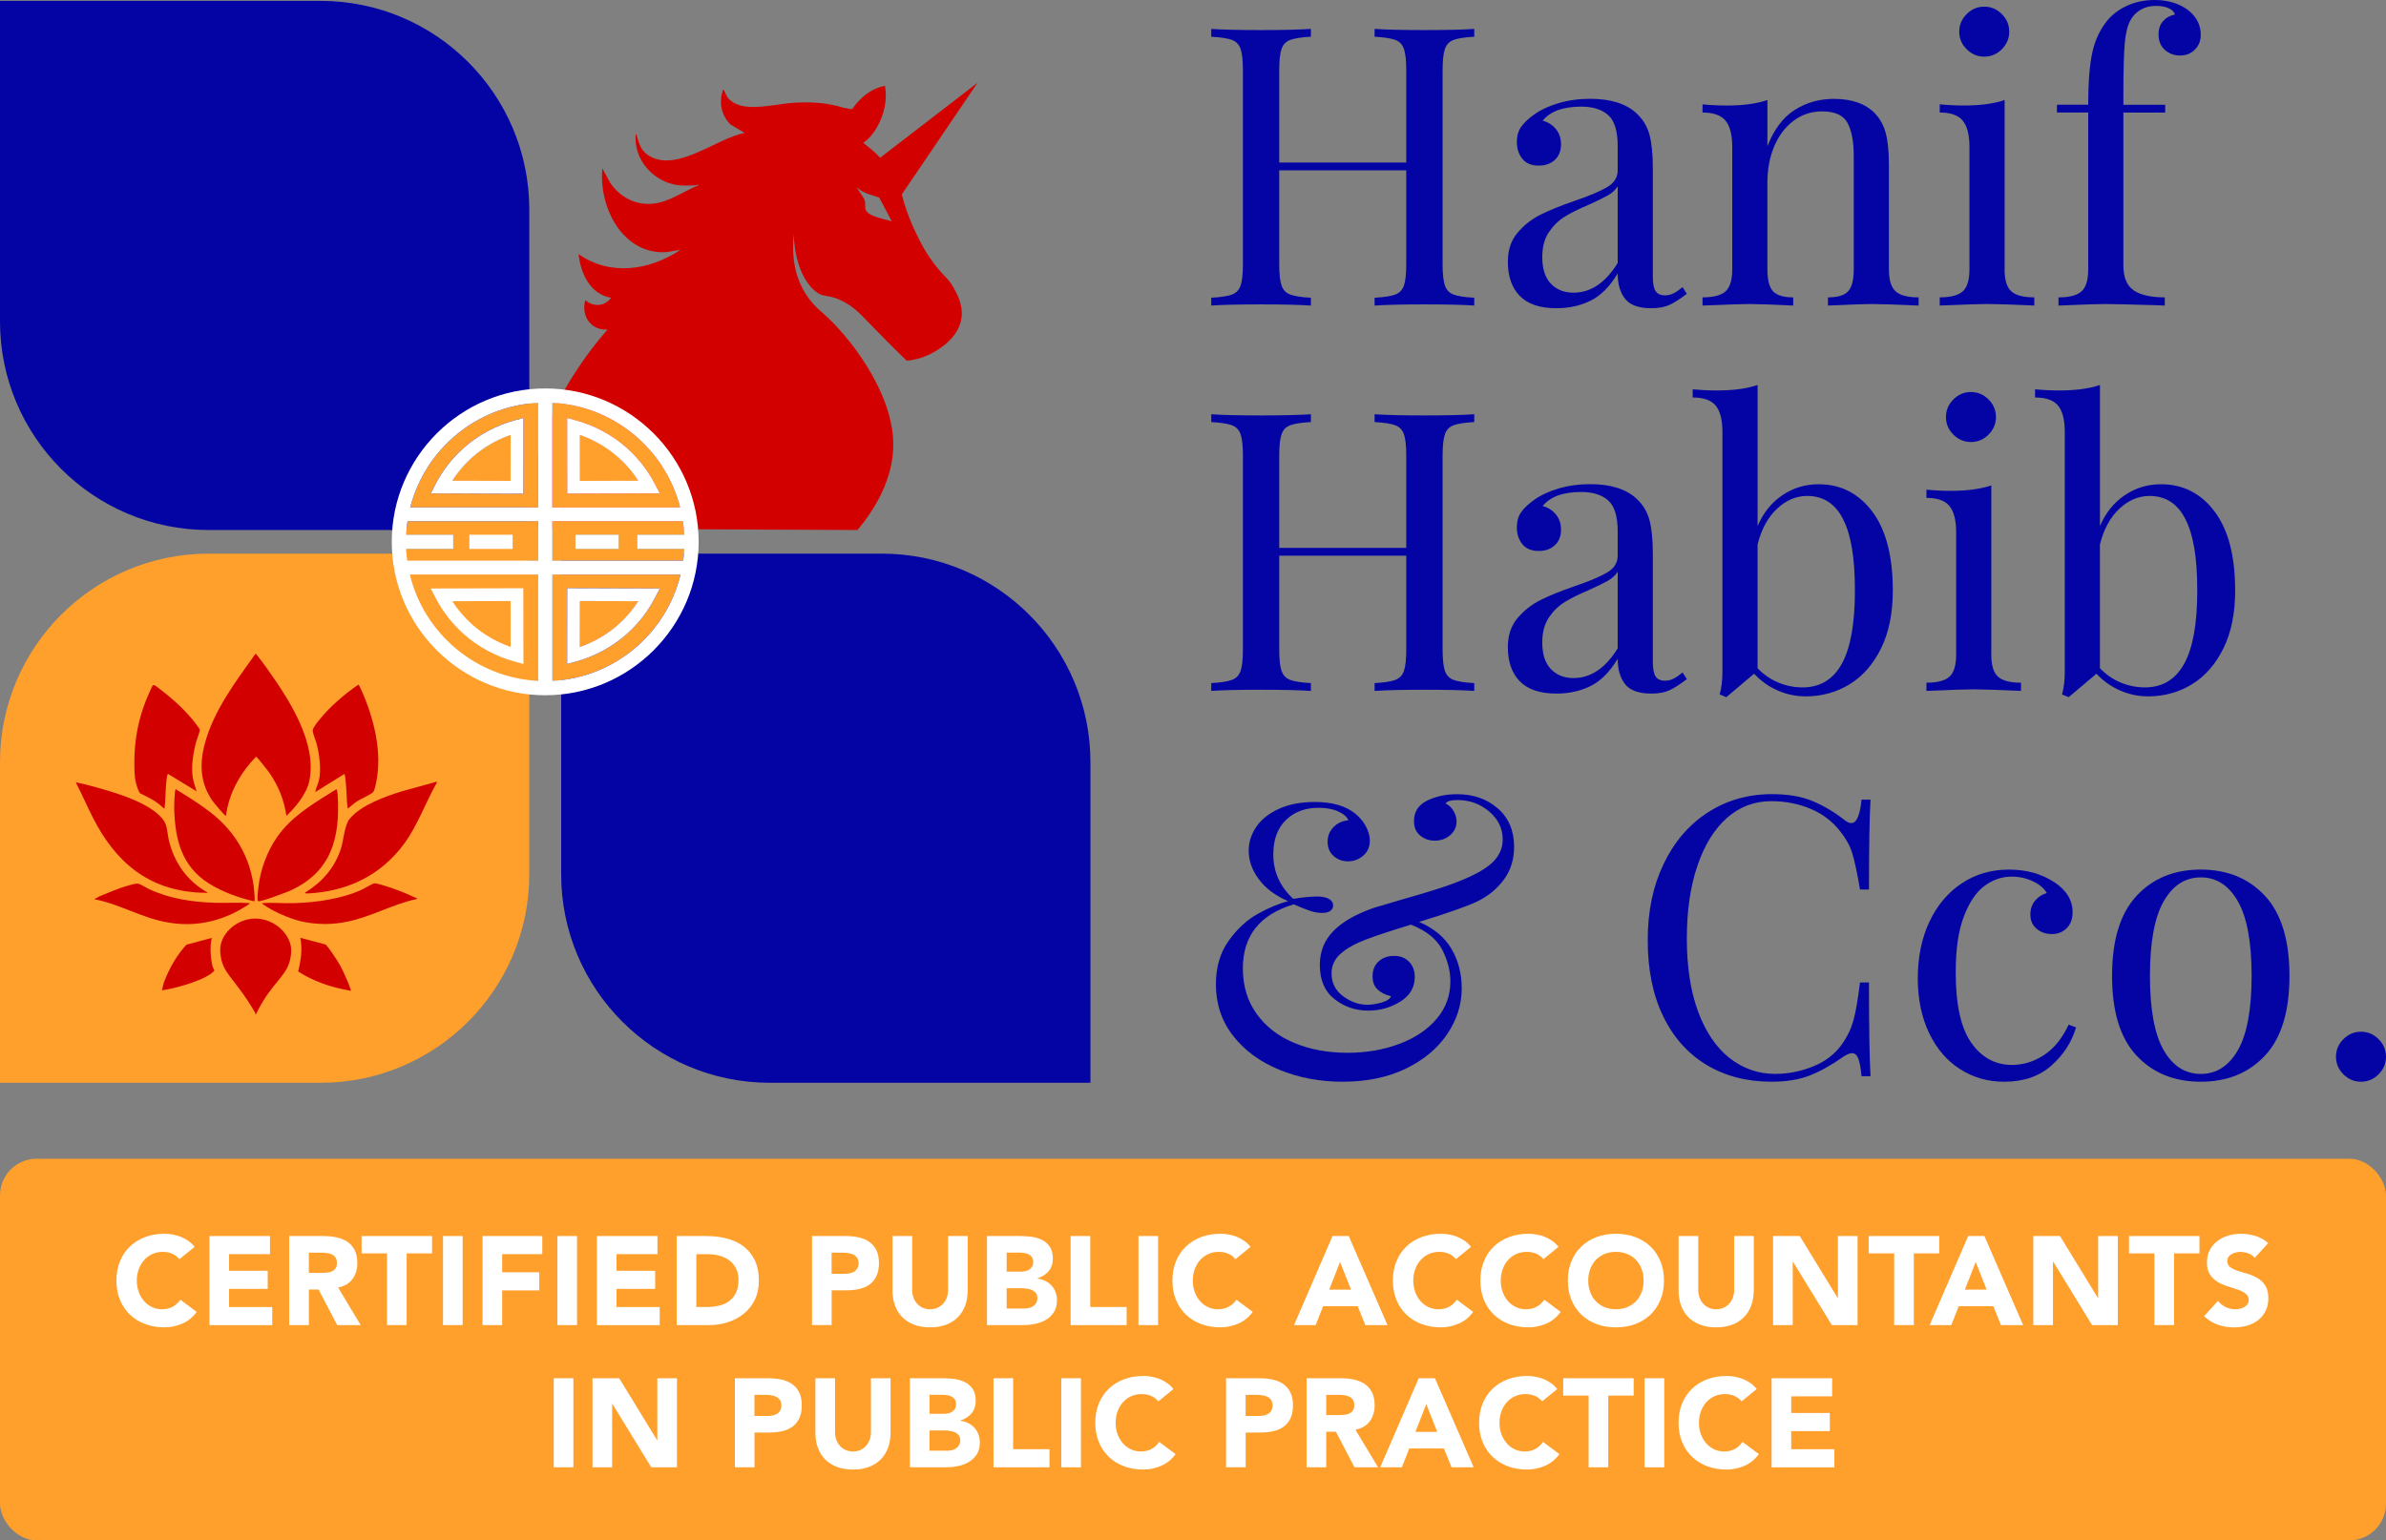 <?xml version="1.0" encoding="UTF-8"?>
<svg id="Layer_2" data-name="Layer 2" xmlns="http://www.w3.org/2000/svg" viewBox="0 0 1058.15 683.31">
  <rect x="0" y="0" width="1058.15" height="683.31" fill="#808080" stroke="none"/>
  <defs>
    <style>
      .cls-1 {
        fill: #d30000;
      }

      .cls-2 {
        fill: #ff9f2c;
      }

      .cls-3 {
        fill: #fff;
      }

      .cls-4 {
        fill: #0404a5;
      }
    </style>
  </defs>
  <g id="Layer_1-2" data-name="Layer 1">
    <g>
      <rect class="cls-2" y="514.01" width="1058.15" height="169.29" rx="16.26" ry="16.26"/>
      <g>
        <path class="cls-4" d="M644.71,17.68c-1.91.69-3.21,2.02-3.9,3.99-.69,1.97-1.04,5.14-1.04,9.53v85.97c0,4.39.35,7.57,1.04,9.53.69,1.97,1.99,3.29,3.9,3.99,1.91.69,4.94,1.16,9.1,1.39v3.47c-4.85-.35-12.25-.52-22.19-.52-9.36,0-16.7.17-22.01.52v-3.47c4.16-.23,7.19-.69,9.1-1.39,1.91-.69,3.21-2.02,3.9-3.99.69-1.96,1.04-5.14,1.04-9.53v-41.6h-56.33v41.6c0,4.39.35,7.57,1.04,9.53.69,1.97,1.99,3.29,3.9,3.99,1.91.69,4.94,1.16,9.1,1.39v3.47c-5.32-.35-12.65-.52-22.01-.52-9.94,0-17.33.17-22.18.52v-3.47c4.16-.23,7.19-.69,9.1-1.39,1.91-.69,3.21-2.02,3.9-3.99.69-1.96,1.04-5.14,1.04-9.53V31.2c0-4.39-.35-7.57-1.04-9.53-.69-1.96-1.99-3.29-3.9-3.99-1.91-.69-4.94-1.15-9.1-1.39v-3.47c4.85.35,12.25.52,22.18.52,9.24,0,16.58-.17,22.01-.52v3.47c-4.16.23-7.19.69-9.1,1.39-1.91.69-3.21,2.02-3.9,3.99-.69,1.97-1.04,5.14-1.04,9.53v40.9h56.33V31.2c0-4.39-.35-7.57-1.04-9.53-.69-1.96-1.99-3.29-3.9-3.99-1.91-.69-4.94-1.15-9.1-1.39v-3.47c5.31.35,12.65.52,22.01.52,9.94,0,17.33-.17,22.19-.52v3.47c-4.16.23-7.19.69-9.1,1.39Z"/>
        <path class="cls-4" d="M674,131.29c-3.53-3.64-5.29-8.69-5.29-15.17,0-5.2,1.41-9.47,4.25-12.83,2.83-3.35,6.18-6.01,10.05-7.97,3.87-1.96,8.98-4.04,15.34-6.24,6.47-2.19,11.27-4.22,14.39-6.07,3.12-1.85,4.68-4.33,4.68-7.45v-10.75c0-6.7-1.42-11.29-4.25-13.78-2.83-2.48-6.79-3.73-11.87-3.73-8.09,0-13.81,2.08-17.16,6.24,2.31.58,4.25,1.79,5.81,3.64,1.56,1.85,2.34,4.16,2.34,6.93s-.93,5.17-2.77,6.85c-1.85,1.68-4.22,2.51-7.11,2.51-3.24,0-5.66-1.01-7.28-3.03-1.62-2.02-2.43-4.48-2.43-7.37s.66-5.08,1.99-6.93c1.33-1.85,3.32-3.7,5.98-5.55,2.77-1.96,6.3-3.58,10.57-4.85,4.27-1.27,8.95-1.91,14.04-1.91,9.01,0,15.83,2.14,20.45,6.41,2.89,2.66,4.82,5.87,5.81,9.62.98,3.76,1.47,8.7,1.47,14.82v48.18c0,2.89.4,4.97,1.21,6.24.81,1.27,2.19,1.91,4.16,1.91,1.39,0,2.69-.32,3.9-.95,1.21-.63,2.51-1.53,3.9-2.69l1.91,2.95c-3.01,2.31-5.58,3.96-7.71,4.94-2.14.98-4.83,1.47-8.06,1.47-5.55,0-9.42-1.39-11.61-4.16-2.2-2.77-3.29-6.53-3.29-11.27-3.47,5.78-7.45,9.79-11.96,12.05-4.51,2.25-9.59,3.38-15.25,3.38-7.28,0-12.68-1.82-16.21-5.46ZM717.42,116.64v-33.97c-1.04,1.62-2.49,2.95-4.33,3.99-1.85,1.04-4.68,2.43-8.49,4.16-4.39,1.85-7.95,3.61-10.66,5.29-2.72,1.68-5.06,3.96-7.02,6.85-1.97,2.89-2.95,6.59-2.95,11.09,0,5.2,1.27,9.13,3.81,11.79,2.54,2.66,5.89,3.99,10.05,3.99,7.63,0,14.15-4.39,19.59-13.17Z"/>
        <path class="cls-4" d="M831.63,50.44c2.19,2.31,3.75,5.2,4.68,8.67.92,3.47,1.39,8.15,1.39,14.04v46.28c0,4.74.98,8,2.95,9.79,1.96,1.79,5.37,2.69,10.23,2.69v3.64c-10.63-.46-17.56-.69-20.8-.69s-9.71.23-19.41.69v-3.64c4.27,0,7.25-.89,8.93-2.69,1.67-1.79,2.51-5.05,2.51-9.79v-50.09c0-6.47-.93-11.41-2.77-14.82-1.85-3.41-5.61-5.11-11.27-5.11-4.74,0-8.96,1.39-12.65,4.16-3.7,2.77-6.56,6.56-8.58,11.35-2.02,4.8-3.03,10.14-3.03,16.03v38.48c0,4.74.84,8,2.51,9.79,1.67,1.79,4.65,2.69,8.93,2.69v3.64c-9.71-.46-16.18-.69-19.41-.69s-10.17.23-20.8.69v-3.64c4.85,0,8.26-.89,10.23-2.69,1.96-1.79,2.95-5.05,2.95-9.79v-54.25c0-5.31-.98-9.19-2.95-11.61-1.97-2.43-5.37-3.64-10.23-3.64v-3.64c3.7.35,7.28.52,10.75.52,7.28,0,13.29-.81,18.03-2.43v20.45c2.89-7.39,6.9-12.74,12.05-16.03,5.14-3.29,10.95-4.94,17.42-4.94,8.09,0,14.21,2.2,18.37,6.59Z"/>
        <path class="cls-4" d="M889,119.42c0,4.74.98,8,2.95,9.79,1.96,1.79,5.37,2.69,10.23,2.69v3.64c-10.63-.46-17.62-.69-20.97-.69s-10.34.23-20.97.69v-3.64c4.85,0,8.26-.89,10.23-2.69,1.96-1.79,2.95-5.05,2.95-9.79v-54.25c0-5.31-.98-9.19-2.95-11.61-1.97-2.43-5.37-3.64-10.23-3.64v-3.64c3.7.35,7.28.52,10.75.52,7.28,0,13.29-.81,18.03-2.43v75.05ZM887.78,6.24c2.19,2.2,3.29,4.8,3.29,7.8s-1.1,5.61-3.29,7.8c-2.2,2.2-4.8,3.29-7.8,3.29s-5.61-1.1-7.8-3.29c-2.2-2.19-3.29-4.79-3.29-7.8s1.1-5.6,3.29-7.8c2.19-2.19,4.79-3.29,7.8-3.29s5.6,1.1,7.8,3.29Z"/>
        <path class="cls-4" d="M970.63,4.68c3.58,2.89,5.37,6.47,5.37,10.75,0,2.66-.87,4.85-2.6,6.59-1.73,1.73-3.93,2.6-6.59,2.6s-4.91-.84-6.76-2.51c-1.85-1.67-2.77-3.96-2.77-6.85,0-2.43.66-4.39,1.99-5.89,1.33-1.5,3.09-2.48,5.29-2.95-.35-1.15-1.27-2.08-2.77-2.77-1.5-.69-3.41-1.04-5.72-1.04-2.54,0-4.8.58-6.76,1.73-1.97,1.16-3.47,2.72-4.51,4.68-1.27,2.31-2.11,5.72-2.51,10.23-.41,4.51-.61,12.08-.61,22.7v4.51h18.55v3.47h-18.55v67.77c0,5.32,1.53,9.01,4.59,11.09,3.06,2.08,7.65,3.12,13.78,3.12v3.64l-4.16-.17c-11.79-.35-19.3-.52-22.53-.52-3.01,0-9.82.23-20.45.69v-3.64c4.85,0,8.26-.89,10.23-2.69,1.96-1.79,2.95-5.05,2.95-9.79V49.92h-13.87v-3.47h13.87c0-10.17.63-18.03,1.91-23.57,1.27-5.55,3.58-10.28,6.93-14.21,2.31-2.66,5.26-4.77,8.84-6.33,3.58-1.56,7.51-2.34,11.79-2.34,6.01,0,11.03,1.56,15.08,4.68Z"/>
        <path class="cls-4" d="M644.71,188.62c-1.91.69-3.21,2.02-3.9,3.99-.69,1.97-1.04,5.14-1.04,9.53v85.97c0,4.39.35,7.57,1.04,9.53.69,1.97,1.99,3.29,3.9,3.99,1.91.69,4.94,1.16,9.1,1.39v3.47c-4.85-.35-12.25-.52-22.19-.52-9.36,0-16.7.17-22.01.52v-3.47c4.16-.23,7.19-.69,9.1-1.39,1.91-.69,3.21-2.02,3.9-3.99.69-1.96,1.04-5.14,1.04-9.53v-41.6h-56.33v41.6c0,4.39.35,7.57,1.04,9.53.69,1.97,1.99,3.29,3.9,3.99,1.91.69,4.94,1.16,9.1,1.39v3.47c-5.32-.35-12.65-.52-22.01-.52-9.94,0-17.33.17-22.18.52v-3.47c4.16-.23,7.19-.69,9.1-1.39,1.91-.69,3.21-2.02,3.9-3.99.69-1.96,1.04-5.14,1.04-9.53v-85.97c0-4.39-.35-7.57-1.04-9.53-.69-1.96-1.99-3.29-3.9-3.99-1.91-.69-4.94-1.15-9.1-1.39v-3.47c4.85.35,12.25.52,22.18.52,9.24,0,16.58-.17,22.01-.52v3.47c-4.16.23-7.19.69-9.1,1.39-1.91.69-3.21,2.02-3.9,3.99-.69,1.97-1.04,5.14-1.04,9.53v40.9h56.33v-40.9c0-4.39-.35-7.57-1.04-9.53-.69-1.96-1.99-3.29-3.9-3.99-1.91-.69-4.94-1.15-9.1-1.39v-3.47c5.31.35,12.65.52,22.01.52,9.94,0,17.33-.17,22.19-.52v3.47c-4.16.23-7.19.69-9.1,1.39Z"/>
        <path class="cls-4" d="M674,302.23c-3.53-3.64-5.29-8.69-5.29-15.17,0-5.2,1.41-9.47,4.25-12.83,2.83-3.35,6.18-6.01,10.05-7.97,3.87-1.96,8.98-4.04,15.34-6.24,6.47-2.19,11.27-4.22,14.39-6.07,3.12-1.85,4.68-4.33,4.68-7.45v-10.75c0-6.7-1.42-11.29-4.25-13.78-2.83-2.48-6.79-3.73-11.87-3.73-8.09,0-13.81,2.08-17.16,6.24,2.31.58,4.25,1.79,5.81,3.64,1.56,1.85,2.34,4.16,2.34,6.93s-.93,5.17-2.77,6.85c-1.85,1.68-4.22,2.51-7.11,2.51-3.24,0-5.66-1.01-7.28-3.03-1.62-2.02-2.43-4.48-2.43-7.37s.66-5.08,1.99-6.93c1.33-1.85,3.32-3.7,5.98-5.55,2.77-1.96,6.3-3.58,10.57-4.85,4.27-1.27,8.95-1.91,14.04-1.91,9.01,0,15.83,2.14,20.45,6.41,2.89,2.66,4.82,5.87,5.81,9.62.98,3.76,1.47,8.7,1.47,14.82v48.18c0,2.89.4,4.97,1.21,6.24.81,1.27,2.19,1.91,4.16,1.91,1.39,0,2.69-.32,3.9-.95,1.21-.63,2.51-1.53,3.9-2.69l1.91,2.95c-3.01,2.31-5.58,3.96-7.71,4.94-2.14.98-4.83,1.47-8.06,1.47-5.55,0-9.42-1.39-11.61-4.16-2.2-2.77-3.29-6.53-3.29-11.27-3.47,5.78-7.45,9.79-11.96,12.05-4.51,2.25-9.59,3.38-15.25,3.38-7.28,0-12.68-1.82-16.21-5.46ZM717.42,287.59v-33.97c-1.04,1.62-2.49,2.95-4.33,3.99-1.85,1.04-4.68,2.43-8.49,4.16-4.39,1.85-7.95,3.61-10.66,5.29-2.72,1.68-5.06,3.96-7.02,6.85-1.97,2.89-2.95,6.59-2.95,11.09,0,5.2,1.27,9.13,3.81,11.79,2.54,2.66,5.89,3.99,10.05,3.99,7.63,0,14.15-4.39,19.59-13.17Z"/>
        <path class="cls-4" d="M830.33,226.93c6.07,8.09,9.1,19.76,9.1,35.01,0,10.05-1.73,18.6-5.2,25.65-3.47,7.05-8.12,12.37-13.95,15.95-5.84,3.58-12.34,5.37-19.5,5.37-4.28,0-8.41-.87-12.39-2.6-3.99-1.73-7.48-4.22-10.48-7.45l-12.31,10.4-2.95-1.21c.81-2.89,1.21-6.24,1.21-10.05v-106.42c0-5.31-.98-9.19-2.95-11.61-1.97-2.43-5.37-3.64-10.23-3.64v-3.64c3.7.35,7.28.52,10.75.52,7.28,0,13.29-.81,18.03-2.43v62.57c2.54-5.89,6.21-10.46,11.01-13.69,4.79-3.23,10.14-4.85,16.03-4.85,9.82,0,17.77,4.05,23.83,12.13ZM816.81,294.44c3.87-6.99,5.81-17.82,5.81-32.5s-1.73-24.61-5.2-31.54c-3.47-6.93-8.78-10.4-15.95-10.4-4.85,0-9.3,1.88-13.35,5.63-4.05,3.76-6.93,9.04-8.67,15.86v54.94c2.66,2.77,5.72,4.88,9.19,6.33,3.47,1.45,7.05,2.17,10.75,2.17,7.74,0,13.55-3.49,17.42-10.49Z"/>
        <path class="cls-4" d="M883.1,290.36c0,4.74.98,8,2.95,9.79,1.96,1.79,5.37,2.69,10.23,2.69v3.64c-10.63-.46-17.62-.69-20.97-.69s-10.34.23-20.97.69v-3.64c4.85,0,8.26-.89,10.23-2.69,1.96-1.79,2.95-5.05,2.95-9.79v-54.25c0-5.31-.98-9.19-2.95-11.61-1.97-2.43-5.37-3.64-10.23-3.64v-3.64c3.7.35,7.28.52,10.75.52,7.28,0,13.29-.81,18.03-2.43v75.05ZM881.89,177.19c2.19,2.2,3.29,4.8,3.29,7.8s-1.1,5.61-3.29,7.8c-2.2,2.2-4.8,3.29-7.8,3.29s-5.61-1.1-7.8-3.29c-2.2-2.19-3.29-4.79-3.29-7.8s1.1-5.6,3.29-7.8c2.19-2.19,4.79-3.29,7.8-3.29s5.6,1.1,7.8,3.29Z"/>
        <path class="cls-4" d="M982.16,226.93c6.07,8.09,9.1,19.76,9.1,35.01,0,10.05-1.73,18.6-5.2,25.65-3.47,7.05-8.12,12.37-13.95,15.95-5.84,3.58-12.34,5.37-19.5,5.37-4.28,0-8.41-.87-12.39-2.6-3.99-1.73-7.48-4.22-10.48-7.45l-12.31,10.4-2.95-1.21c.81-2.89,1.21-6.24,1.21-10.05v-106.42c0-5.31-.98-9.19-2.95-11.61-1.97-2.43-5.37-3.64-10.23-3.64v-3.64c3.7.35,7.28.52,10.75.52,7.28,0,13.29-.81,18.03-2.43v62.57c2.54-5.89,6.21-10.46,11.01-13.69,4.79-3.23,10.14-4.85,16.03-4.85,9.82,0,17.77,4.05,23.83,12.13ZM968.64,294.44c3.87-6.99,5.81-17.82,5.81-32.5s-1.73-24.61-5.2-31.54c-3.47-6.93-8.78-10.4-15.95-10.4-4.85,0-9.3,1.88-13.35,5.63-4.05,3.76-6.93,9.04-8.67,15.86v54.94c2.66,2.77,5.72,4.88,9.19,6.33,3.47,1.45,7.05,2.17,10.75,2.17,7.74,0,13.55-3.49,17.42-10.49Z"/>
        <path class="cls-4" d="M664.29,358.62c4.79,4.22,7.19,9.91,7.19,17.07,0,5.55-1.5,10.37-4.51,14.47-3.01,4.1-6.99,7.37-11.96,9.79-4.39,2.08-12.94,5.09-25.65,9.01,6.47,2.77,11.24,6.73,14.3,11.87,3.06,5.14,4.59,11.01,4.59,17.59,0,7.17-2.14,13.93-6.41,20.28-4.28,6.36-10.4,11.47-18.37,15.34-7.97,3.87-17.33,5.81-28.08,5.81-10.05,0-19.38-1.76-27.99-5.29-8.61-3.52-15.45-8.55-20.54-15.08-5.09-6.53-7.63-14.13-7.63-22.79,0-7.63,1.88-14.07,5.63-19.33,3.75-5.26,8.06-9.24,12.91-11.96,4.85-2.71,9.36-4.59,13.52-5.63-5.66-2.43-10-5.66-13-9.71-3.01-4.04-4.51-8.26-4.51-12.65,0-3.81,1.13-7.37,3.38-10.66,2.25-3.29,5.6-5.95,10.05-7.97,4.45-2.02,9.73-3.03,15.86-3.03,7.74,0,13.75,1.73,18.02,5.2,2.08,1.73,3.67,3.67,4.77,5.81,1.1,2.14,1.65,4.19,1.65,6.15,0,2.77-.98,5-2.95,6.67-1.97,1.68-4.22,2.51-6.76,2.51s-4.54-.78-6.33-2.34c-1.79-1.56-2.69-3.67-2.69-6.33s.87-4.71,2.6-6.5c1.73-1.79,3.93-2.8,6.59-3.03-.58-1.5-2.05-2.8-4.42-3.9-2.37-1.1-5.29-1.65-8.75-1.65-6.01,0-10.86,1.82-14.56,5.46-3.7,3.64-5.55,8.7-5.55,15.17,0,7.74,2.95,14.33,8.84,19.76,4.04-.69,7.63-1.04,10.75-1.04,2.08,0,3.75.35,5.03,1.04,1.27.69,1.91,1.68,1.91,2.95,0,1.04-.43,1.85-1.3,2.43-.87.58-2.05.87-3.55.87-1.85,0-3.76-.35-5.72-1.04-1.97-.69-4.28-1.62-6.93-2.77-15.02,4.51-22.53,13.98-22.53,28.42,0,7.74,2.02,14.44,6.07,20.1,4.04,5.66,9.59,9.97,16.64,12.91,7.05,2.95,14.96,4.42,23.74,4.42,8.2,0,15.8-1.3,22.79-3.9,6.99-2.6,12.54-6.3,16.64-11.09,4.1-4.79,6.15-10.37,6.15-16.72,0-4.62-1.21-9.3-3.64-14.04-2.43-4.74-7.05-8.43-13.87-11.09-9.01,2.77-15.66,4.97-19.93,6.59-4.85,1.85-8.61,3.96-11.27,6.33-2.66,2.37-3.99,5.29-3.99,8.75,0,4.16,1.7,7.51,5.11,10.05,3.41,2.54,7.02,3.81,10.83,3.81,1.96,0,4.1-.35,6.41-1.04,2.31-.69,3.64-1.62,3.99-2.77-2.2-.46-4.1-1.39-5.72-2.77-1.62-1.39-2.43-3.41-2.43-6.07s.89-4.97,2.69-6.59c1.79-1.62,4.07-2.43,6.85-2.43s5,.87,6.67,2.6c1.67,1.73,2.51,3.99,2.51,6.76,0,4.62-2.14,8.26-6.41,10.92-4.28,2.66-9.01,3.99-14.21,3.99-5.66,0-10.66-1.7-14.99-5.11-4.33-3.41-6.5-8.46-6.5-15.17,0-5.89,1.99-10.89,5.98-14.99,3.99-4.1,9.97-7.54,17.94-10.31l12.31-3.64c6.93-1.96,12.71-3.7,17.33-5.2,4.62-1.5,8.84-3.12,12.65-4.85,5.55-2.54,9.42-5.14,11.61-7.8,2.19-2.66,3.29-5.6,3.29-8.84,0-4.85-1.99-8.98-5.98-12.39-3.99-3.41-8.7-5.11-14.13-5.11-2.89,0-4.62.52-5.2,1.56,1.5.69,2.69,1.82,3.55,3.38.87,1.56,1.3,3.09,1.3,4.59,0,2.43-.95,4.45-2.86,6.07-1.91,1.62-4.19,2.43-6.85,2.43-2.43,0-4.57-.75-6.41-2.25-1.85-1.5-2.77-3.64-2.77-6.41,0-4.16,1.93-7.19,5.81-9.1,3.87-1.91,8.29-2.86,13.26-2.86,7.28,0,13.32,2.11,18.11,6.33Z"/>
        <path class="cls-4" d="M803.55,355.24c4.85,1.97,9.59,4.74,14.21,8.32,1.27,1.04,2.37,1.56,3.29,1.56,2.31,0,3.81-3.47,4.51-10.4h3.99c-.46,7.51-.69,20.8-.69,39.86h-3.99c-1.27-7.51-2.43-12.91-3.47-16.21-1.04-3.29-2.77-6.44-5.2-9.45-3.47-4.51-7.89-7.89-13.26-10.14-5.37-2.25-11.18-3.38-17.42-3.38-7.51,0-14.07,2.49-19.67,7.45-5.61,4.97-9.97,12.05-13.09,21.23-3.12,9.19-4.68,19.96-4.68,32.32s1.67,23.4,5.03,32.41c3.35,9.01,8,15.86,13.95,20.54,5.95,4.68,12.68,7.02,20.19,7.02,5.78,0,11.38-1.1,16.81-3.29,5.43-2.19,9.71-5.49,12.83-9.88,2.31-3.23,3.99-6.7,5.03-10.4,1.04-3.7,2.02-9.36,2.95-16.99h3.99c0,19.88.23,33.74.69,41.6h-3.99c-.35-3.7-.84-6.33-1.47-7.89-.64-1.56-1.53-2.34-2.69-2.34-.93,0-2.14.46-3.64,1.39-5.2,3.7-10.17,6.5-14.91,8.41-4.74,1.91-10.46,2.86-17.16,2.86-10.98,0-20.6-2.48-28.86-7.45-8.26-4.97-14.68-12.16-19.24-21.58-4.57-9.42-6.85-20.65-6.85-33.71s2.34-23.97,7.02-33.8c4.68-9.82,11.21-17.45,19.59-22.88,8.38-5.43,17.88-8.15,28.51-8.15,6.93,0,12.83.98,17.68,2.95Z"/>
        <path class="cls-4" d="M911.01,391.29c5.43,3.58,8.15,8.03,8.15,13.35,0,3.01-.87,5.37-2.6,7.11-1.73,1.73-3.93,2.6-6.59,2.6s-4.91-.78-6.76-2.34c-1.85-1.56-2.77-3.67-2.77-6.33,0-2.43.69-4.48,2.08-6.15,1.39-1.67,3.12-2.8,5.2-3.38-1.16-2.08-3.21-3.81-6.15-5.2-2.95-1.39-6.1-2.08-9.45-2.08-4.28,0-8.26,1.36-11.96,4.07-3.7,2.72-6.76,7.22-9.19,13.52-2.43,6.3-3.64,14.59-3.64,24.87,0,14.33,2.31,24.76,6.93,31.28,4.62,6.53,10.63,9.79,18.02,9.79,4.97,0,9.68-1.44,14.13-4.33,4.45-2.89,8.12-7.39,11.01-13.52l3.29,1.21c-1.97,6.59-5.63,12.25-11.01,16.99-5.37,4.74-12.34,7.11-20.88,7.11-7.17,0-13.67-1.85-19.5-5.55-5.84-3.7-10.43-9.04-13.78-16.03-3.35-6.99-5.03-15.11-5.03-24.35s1.7-17.68,5.11-24.96c3.41-7.28,8.17-12.97,14.3-17.07,6.12-4.1,13.11-6.15,20.97-6.15s14.44,1.85,20.1,5.55Z"/>
        <path class="cls-4" d="M1004.51,397.44c7.22,7.8,10.83,19.61,10.83,35.44s-3.61,27.62-10.83,35.36c-7.22,7.74-16.73,11.61-28.51,11.61s-21.29-3.87-28.51-11.61c-7.22-7.74-10.83-19.53-10.83-35.36s3.61-27.64,10.83-35.44c7.22-7.8,16.73-11.7,28.51-11.7s21.29,3.9,28.51,11.7ZM959.54,399.87c-4.05,7.11-6.07,18.11-6.07,33.02s2.02,25.88,6.07,32.93c4.04,7.05,9.53,10.57,16.47,10.57s12.42-3.52,16.47-10.57c4.04-7.05,6.07-18.03,6.07-32.93s-2.02-25.91-6.07-33.02c-4.05-7.11-9.53-10.66-16.47-10.66s-12.42,3.55-16.47,10.66Z"/>
        <path class="cls-4" d="M1054.86,460.96c2.19,2.2,3.29,4.8,3.29,7.8s-1.1,5.61-3.29,7.8c-2.2,2.19-4.8,3.29-7.8,3.29s-5.61-1.1-7.8-3.29c-2.2-2.19-3.29-4.79-3.29-7.8s1.1-5.6,3.29-7.8c2.19-2.19,4.79-3.29,7.8-3.29s5.6,1.1,7.8,3.29Z"/>
      </g>
      <g>
        <path class="cls-4" d="M248.86,245.59h142.19c51.07,0,92.54,41.46,92.54,92.54v142.19h-142.19c-51.07,0-92.54-41.46-92.54-92.54v-142.19h0Z"/>
        <path class="cls-2" d="M0,245.59h142.19c51.07,0,92.54,41.46,92.54,92.54v142.19H92.54c-51.07,0-92.54-41.46-92.54-92.54v-142.19h0Z" transform="translate(480.32 245.59) rotate(90)"/>
        <path class="cls-4" d="M0,.39h142.19c51.07,0,92.54,41.46,92.54,92.54v142.19H92.54C41.46,235.12,0,193.66,0,142.59V.39h0Z"/>
        <path class="cls-1" d="M399.93,86.25c11.19-16.5,22.38-33,33.57-49.5l-43.17,33.23c-1.26-1.37-2.51-2.55-3.65-3.53l-3.85-3.12c2.6-1.69,4.55-4.22,6.09-6.9,3.17-5.48,4.67-12.03,3.57-18.33-6.35,1.15-11.01,5.28-14.62,10.35l-3.81-.67h0c-7.46-2.37-15.33-2.71-23.11-2.11-7.65.59-20.52,4.2-26.83-.97-1.8-1.46-1.92-2.45-2.89-4.34-.17-.31.16-.57-.63-.44-1.76,5.57-.83,11.07,3.31,15.27l6.36,3.77c-12.12,2.26-29.24,17.01-41.59,10.62-4.09-2.12-5.05-5.06-6.23-9.17-.09-.31-.08-.92-.52-.84-1.06,11.47,8.24,21.57,19.49,22.65,2.19.21,4.97,0,7.25,0,.17,0,1.06-.74,1.06,0-5.03,2.03-9.81,5.16-14.94,6.95-9.37,3.29-18.51.09-24.09-7.94l-3.56-6.56c-1.71,17.12,9.01,38.52,28.56,37.16l6.18-1.07c-13.62,9.17-31.23,11.86-45.31,1.97.19,1.83,1.56,13.69,10.35,18.04,1.11.55,2.46,1.04,4.1,1.32-.38.52-1.85,2.44-4.53,3.03-3.79.83-6.65-1.74-6.92-1.99-1.22,4.19-.03,8.53,2.99,11,2.75,2.25,6.01,2.11,6.91,2.05-5.31,5.99-9.11,11.24-11.48,14.71-6.38,9.36-21.25,31.75-22.96,62.03-.29,5.1-.13,9.22,0,11.56,48.42.21,96.84.42,145.26.63,15.65-18.59,16.11-33.97,15.83-39.88-1.08-22.34-19.52-46.2-31.24-56.38-1.72-1.49-5.33-4.52-8.32-9.73-5.14-8.93-5.25-18.56-4.5-25.38,0-.03,0-.05,0-.05.02,0,0,.51,0,.51-.01.26.02,16.11,8.71,24.27,4.82,4.52,6.29,1.08,14.82,6.19,4.86,2.91,6.33,5.21,17.68,16.62,3.83,3.85,6.96,6.9,8.86,8.74,2.45-.23,6.37-.9,10.61-3.07,2.19-1.12,12.53-6.42,13.71-16.18.66-5.49-1.85-10.06-3.48-13.03-2.16-3.93-3.64-4.5-7.41-9.12-4.89-6.01-7.5-11.43-9.51-15.62-2.02-4.2-4.33-9.83-6.11-16.75ZM383.8,92.57c-.26-1.45.12-2.54-.44-4.1-.29-.82-3.5-5.07-3.25-5.34,2.8,2.75,6.29,3.25,9.82,4.51l5.58,10.59c-2.91-1.13-11.07-2.06-11.71-5.66Z"/>
        <g id="aPXjgN">
          <g>
            <path class="cls-1" d="M95.41,400.48c-9.97-.28-20.2-1.82-29.29-6.06-1.17-.54-3.95-2.35-4.92-2.43-1.15-.1-2.55.37-3.67.66-4.57,1.19-8.96,3.16-13.32,4.92l-2.45,1.31c11.43,2.14,21.53,8.58,33.06,10.37,3.3.57,7.49.94,12.29.48,6.29-.59,10.84-2.32,13.07-3.19,4.68-1.82,7.72-3.86,8.59-4.4.7-.43,1.58-.89,2.09-1.51-5.13-.38-10.3-.01-15.44-.16ZM153.75,408.9c10.79-2.11,20.38-7.87,31.16-10.11l.16-.24c-1.37-.47-2.7-1.21-4.05-1.79-3.43-1.47-7.44-2.98-11.02-4.01-.95-.28-2.98-.95-3.87-.91-.87.04-4.23,2.15-5.34,2.66-8.99,4.2-20.31,5.83-30.18,6.13-4.79.15-9.55-.33-14.32,0-.23.19.63.68.75.77,4.12,2.93,11.1,5.95,16.01,7.18,2.97.71,6.86,1.34,11.42,1.3,3.59-.03,6.73-.46,9.28-.99Z"/>
            <g>
              <path class="cls-1" d="M113.58,290.1c1.94,2.42,3.77,4.93,5.57,7.47,9.23,13.03,21.46,31.99,18.06,48.71-1.2,5.88-5.96,11.59-10.19,15.64-.96-6.91-3.57-13.39-7.55-19.08-.63-.91-5.42-7.16-5.97-7.14-6.92,7.2-12.05,16.18-13.28,26.23-.62-.01-5.34-5.78-5.97-6.67-5.43-7.74-5.84-16.13-3.47-25.16,3.88-14.79,13.73-27.77,22.47-39.99h.32Z"/>
              <path class="cls-1" d="M154.21,358.72c-.55-3.62-.45-7.31-.8-10.96-.12-1.19-.22-2.87-.49-3.99-.04-.18-.05-.31-.24-.41l-12.87,8c.36-1.93,1.32-3.59,1.71-5.57.96-4.81.11-11.29-1.15-16.03-.38-1.42-1.75-4.62-1.69-5.83.06-1.12,2.41-3.98,3.21-4.96,4.72-5.78,10.91-11.03,17.03-15.26.31,0,1.35,2.48,1.55,2.91,5.42,12.21,9.15,27.28,6.32,40.61-.2.96-.67,3.35-1.23,4.05-.83,1.06-5.59,3.13-7.09,4.1s-2.81,2.26-4.26,3.33Z"/>
              <path class="cls-1" d="M87.18,351.04l-12.56-7.68c-.31-.02-.31.2-.39.41-.24.59-.4,2.45-.48,3.2-.42,3.91-.28,7.87-.8,11.76-.95-.57-1.67-1.46-2.57-2.15-2.53-1.93-5.53-3.33-8.36-4.75-1.45-2.55-2.2-5.92-2.34-8.86-.62-13.57,1.53-25.33,7.38-37.56.32-.67.58-1.77,1.41-1.46.64.24,2.8,2.03,3.51,2.57,5.06,3.87,11.01,9.37,14.8,14.48.34.45,1.73,2.29,1.82,2.66.16.65-1.22,4.04-1.49,5-1.38,4.86-2.36,11.04-1.66,16.05.31,2.18,1.15,4.24,1.74,6.34Z"/>
              <g>
                <path class="cls-1" d="M193.71,346.73v.48c-4.99,8.77-8.38,18.68-14.33,26.86-10.38,14.26-25.31,21.38-42.84,22.26-.28.01-1.33.09-1.21-.4,7.46-4.56,12.92-10.77,15.75-19.12,1.3-3.83,1.69-10.75,3.93-13.51,5-6.15,15.92-10.04,23.35-12.32l15.36-4.24Z"/>
                <path class="cls-1" d="M33.76,347.05c4.04.84,8.07,1.92,12.03,3.09,8.29,2.44,20.47,6.28,26.2,12.99,2.35,2.76,2.01,5.63,2.77,9.06,2.29,10.24,8.09,18.5,17.23,23.72.04.4-.1.19-.32.16-.93-.11-1.73-.04-2.64-.08-23.32-1.01-37.97-13.66-48.04-33.7-2.48-4.94-4.7-10.02-7.22-14.93v-.32Z"/>
                <path class="cls-1" d="M149.17,350.09c.33.02.54,2.07.57,2.47,1.21,19.04-2.75,34.21-21.01,42.5-1.68.76-13.25,5.15-14.18,4.7-.32-.16-.3-.5-.33-.8-.11-1.17.19-3.85.33-5.13.87-7.87,3.84-16.04,8.35-22.53,6.56-9.44,16.74-15.23,26.28-21.22Z"/>
                <path class="cls-1" d="M112.77,399.83c-7.01-1.6-14.04-4.09-20.13-7.93-12.01-7.56-14.99-19.37-15.38-32.93-.03-1.12.11-8.46.65-8.88,4.92,2.98,10,6.17,14.6,9.63,12.77,9.57,19.99,22.92,20.44,39.08.01.37-.07.69-.18,1.03Z"/>
              </g>
            </g>
          </g>
          <g>
            <path class="cls-1" d="M116.81,443.88c-1.63,2.64-2.75,4.88-3.37,6.21l-.24-.69-.08-.2c-.63-1.11-1.79-3.08-3.36-5.45-6.46-9.78-10.66-12.41-11.78-19.04-.28-1.64-.63-3.86.14-6.5,1.69-5.78,7.89-10.53,14.7-10.73,7.62-.22,14.39,5.29,15.97,11.43.64,2.48.29,4.53,0,6.09-1.3,7.15-6.22,9.58-11.98,18.88Z"/>
            <path class="cls-1" d="M95.1,430.51s-.02.02-.02.03c-2.85,3.72-16.16,7.76-23.23,8.77l.69-3.11c2.53-6.79,5.93-12.56,10.14-17.14l11.23-3c-.78,3.53-.7,7.39.22,12.11.15.76.46,1.35.71,1.82.09.17.21.37.26.51Z"/>
            <path class="cls-1" d="M132.25,430.97c1.09-4.84,2-9.53.94-14.95l11.23,2.97c1.49,1.45,5.15,7,6.48,9.39,1.18,2.12,3.93,8.19,4.79,11.14-9.35-1.57-16.86-4.33-23.43-8.56Z"/>
          </g>
        </g>
        <g>
          <g>
            <path class="cls-2" d="M209.27,203.07c4.95-4.45,10.84-7.91,17.19-10.12l-.02,20.37-25.85-.07c2.43-3.76,5.34-7.18,8.68-10.18Z"/>
            <path class="cls-2" d="M181.94,225.08h56.71v-46.39c-27.39,1.38-50.14,20.68-56.71,46.39ZM232.09,219l-41.07-.13,2.14-4.12c3.14-6.04,7.3-11.4,12.32-15.91,6.53-5.86,14.51-10.17,23.08-12.48l3.57-.96-.04,33.59Z"/>
            <path class="cls-2" d="M238.65,231.21v17.51h-58.05c-.24-1.72-.4-3.47-.48-5.22h20.86v-6.29h-20.86c.09-2.03.29-4.03.6-6h57.94Z"/>
            <path class="cls-2" d="M226.43,266.62l.02,20.37c-6.35-2.22-12.25-5.68-17.19-10.11-3.34-3-6.26-6.41-8.68-10.19l25.85-.07Z"/>
            <path class="cls-2" d="M181.75,254.85c6.3,26.1,29.24,45.79,56.89,47.18v-47.18h-56.89ZM228.56,293.56c-8.57-2.3-16.56-6.62-23.08-12.47-5.03-4.52-9.18-9.87-12.32-15.92l-2.14-4.12,41.07-.12.04,33.59-3.57-.97Z"/>
            <path class="cls-2" d="M257.21,266.62l25.85.07c-2.43,3.77-5.34,7.18-8.68,10.19-4.95,4.44-10.84,7.9-17.2,10.11l.03-20.37Z"/>
            <path class="cls-2" d="M244.94,254.85v47.18c27.66-1.39,50.59-21.08,56.88-47.18h-56.88ZM278.17,281.09c-6.53,5.85-14.51,10.17-23.08,12.47l-3.57.97.04-33.59,41.07.12-2.16,4.12c-3.14,6.04-7.29,11.4-12.31,15.92Z"/>
            <path class="cls-2" d="M257.21,213.32l-.03-20.37c6.36,2.22,12.25,5.68,17.2,10.12,3.34,3,6.26,6.41,8.68,10.18l-25.85.07Z"/>
            <path class="cls-2" d="M282.61,237.21h20.85c-.09-2.03-.29-4.03-.6-6h-57.92v17.51h58.04c.24-1.72.4-3.47.48-5.22h-20.85v-6.29ZM274.37,243.5h-19.19v-6.29h19.19v6.29ZM244.94,178.69v46.39h56.69c-6.57-25.71-29.31-45.02-56.69-46.39ZM251.52,185.42l3.57.96c8.57,2.31,16.55,6.62,23.08,12.48,5.03,4.51,9.17,9.86,12.31,15.91l2.16,4.12-41.07.13-.04-33.59Z"/>
          </g>
          <rect class="cls-3" x="208.15" y="237.21" width="19.19" height="6.29"/>
          <g>
            <path class="cls-3" d="M241.79,172.31c-37.52,0-68.05,30.53-68.05,68.05s30.53,68.05,68.05,68.05,68.05-30.53,68.05-68.05-30.53-68.05-68.05-68.05ZM238.65,302.03c-27.66-1.39-50.6-21.08-56.89-47.18h56.89v47.18ZM238.65,248.72h-58.05c-.24-1.72-.4-3.47-.48-5.22h20.86v-6.29h-20.86c.09-2.03.29-4.03.6-6h57.94v17.51ZM238.65,225.08h-56.71c6.57-25.71,29.32-45.02,56.71-46.39v46.39ZM244.94,178.69c27.39,1.38,50.12,20.68,56.69,46.39h-56.69v-46.39ZM244.94,302.03v-47.18h56.88c-6.3,26.1-29.23,45.79-56.88,47.18ZM302.98,248.72h-58.04v-17.51h57.92c.3,1.98.5,3.97.6,6h-20.85v6.29h20.85c-.08,1.76-.24,3.5-.48,5.22Z"/>
            <rect class="cls-3" x="255.19" y="237.21" width="19.19" height="6.29"/>
          </g>
          <g>
            <g>
              <path class="cls-2" d="M283.06,213.24l-25.85.07-.03-20.37c6.36,2.22,12.25,5.68,17.2,10.12,3.34,3,6.26,6.41,8.68,10.18Z"/>
              <path class="cls-3" d="M290.48,214.76c-3.14-6.04-7.29-11.4-12.31-15.91-6.53-5.86-14.51-10.17-23.08-12.48l-3.57-.96.04,33.59,41.07-.13-2.16-4.12ZM257.21,213.32l-.03-20.37c6.36,2.22,12.25,5.68,17.2,10.12,3.34,3,6.26,6.41,8.68,10.18l-25.85.07Z"/>
            </g>
            <g>
              <path class="cls-2" d="M226.45,192.94l-.02,20.37-25.85-.07c2.43-3.76,5.34-7.18,8.68-10.18,4.95-4.45,10.84-7.91,17.19-10.12Z"/>
              <path class="cls-3" d="M228.56,186.37c-8.57,2.31-16.55,6.62-23.08,12.48-5.03,4.51-9.18,9.86-12.32,15.91l-2.14,4.12,41.07.13.04-33.59-3.57.96ZM226.43,213.32l-25.85-.07c2.43-3.76,5.34-7.18,8.68-10.18,4.95-4.45,10.84-7.91,17.19-10.12l-.02,20.37Z"/>
            </g>
          </g>
          <g>
            <g>
              <path class="cls-2" d="M283.06,266.69c-2.43,3.77-5.34,7.18-8.68,10.19-4.95,4.44-10.84,7.9-17.2,10.11l.03-20.37,25.85.07Z"/>
              <path class="cls-3" d="M251.56,260.94l-.04,33.59,3.57-.97c8.57-2.3,16.55-6.62,23.08-12.47,5.03-4.52,9.17-9.87,12.31-15.92l2.16-4.12-41.07-.12ZM257.18,286.99l.03-20.37,25.85.07c-2.43,3.77-5.34,7.18-8.68,10.19-4.95,4.44-10.84,7.9-17.2,10.11Z"/>
            </g>
            <g>
              <path class="cls-2" d="M226.45,286.99c-6.35-2.22-12.25-5.68-17.19-10.11-3.34-3-6.26-6.41-8.68-10.19l25.85-.07.02,20.37Z"/>
              <path class="cls-3" d="M232.09,260.94l-41.07.12,2.14,4.12c3.14,6.04,7.3,11.4,12.32,15.92,6.52,5.85,14.51,10.17,23.08,12.47l3.57.97-.04-33.59ZM226.43,266.62l.02,20.37c-6.35-2.22-12.25-5.68-17.19-10.11-3.34-3-6.26-6.41-8.68-10.19l25.85-.07Z"/>
            </g>
          </g>
        </g>
      </g>
      <g>
        <path class="cls-3" d="M79.6,558.57c-.86-1.04-1.91-1.84-3.15-2.4-1.25-.56-2.69-.84-4.32-.84s-3.15.32-4.55.95c-1.39.63-2.6,1.52-3.63,2.65-1.02,1.14-1.82,2.48-2.4,4.05s-.87,3.26-.87,5.08.29,3.56.87,5.11c.58,1.55,1.37,2.88,2.37,4.02,1,1.14,2.18,2.02,3.54,2.65,1.36.63,2.82.95,4.38.95,1.79,0,3.37-.37,4.74-1.12,1.38-.74,2.51-1.79,3.4-3.13l7.26,5.41c-1.67,2.34-3.79,4.07-6.36,5.19-2.57,1.12-5.21,1.67-7.93,1.67-3.09,0-5.93-.48-8.54-1.45-2.61-.97-4.86-2.35-6.75-4.16-1.9-1.8-3.38-3.99-4.44-6.56-1.06-2.57-1.59-5.43-1.59-8.59s.53-6.03,1.59-8.59c1.06-2.57,2.54-4.75,4.44-6.56,1.9-1.8,4.15-3.19,6.75-4.16,2.6-.97,5.45-1.45,8.54-1.45,1.12,0,2.28.1,3.49.31s2.4.53,3.57.98,2.3,1.04,3.38,1.79c1.08.74,2.05,1.66,2.9,2.73l-6.7,5.47Z"/>
        <path class="cls-3" d="M92.88,548.3h26.85v8.04h-18.14v7.37h17.13v8.04h-17.13v8.04h19.14v8.04h-27.85v-39.52Z"/>
        <path class="cls-3" d="M128.27,548.3h15.29c2.01,0,3.92.2,5.72.59s3.39,1.04,4.75,1.95c1.36.91,2.44,2.14,3.24,3.68.8,1.54,1.2,3.47,1.2,5.78,0,2.79-.73,5.16-2.18,7.12-1.45,1.95-3.57,3.19-6.36,3.71l10.05,16.69h-10.44l-8.26-15.79h-4.3v15.79h-8.71v-39.52ZM136.97,564.66h5.14c.78,0,1.61-.03,2.48-.08.87-.06,1.67-.22,2.37-.5s1.29-.72,1.76-1.31c.46-.59.7-1.43.7-2.51,0-1-.2-1.8-.61-2.4-.41-.59-.93-1.05-1.56-1.37s-1.36-.53-2.18-.64c-.82-.11-1.62-.17-2.4-.17h-5.69v8.99Z"/>
        <path class="cls-3" d="M171.63,556h-11.27v-7.7h31.25v7.7h-11.27v31.81h-8.71v-31.81Z"/>
        <path class="cls-3" d="M196.47,548.3h8.71v39.52h-8.71v-39.52Z"/>
        <path class="cls-3" d="M213.99,548.3h26.51v8.04h-17.8v8.04h16.47v8.04h-16.47v15.4h-8.71v-39.52Z"/>
        <path class="cls-3" d="M247.2,548.3h8.71v39.52h-8.71v-39.52Z"/>
        <path class="cls-3" d="M264.72,548.3h26.85v8.04h-18.14v7.37h17.13v8.04h-17.13v8.04h19.14v8.04h-27.85v-39.52Z"/>
        <path class="cls-3" d="M300.11,548.3h13.06c3.16,0,6.17.35,9.01,1.06,2.85.71,5.33,1.85,7.45,3.43,2.12,1.58,3.8,3.64,5.05,6.17,1.25,2.53,1.87,5.6,1.87,9.21,0,3.2-.61,6.02-1.82,8.46-1.21,2.44-2.84,4.48-4.88,6.14-2.05,1.66-4.41,2.91-7.09,3.77s-5.49,1.28-8.43,1.28h-14.23v-39.52ZM308.81,579.78h4.52c2.01,0,3.88-.2,5.61-.61,1.73-.41,3.23-1.09,4.49-2.04s2.26-2.19,2.99-3.74c.73-1.54,1.09-3.43,1.09-5.66,0-1.93-.36-3.62-1.09-5.05-.72-1.43-1.7-2.61-2.93-3.54s-2.67-1.63-4.32-2.09c-1.66-.47-3.4-.7-5.22-.7h-5.14v23.44Z"/>
        <path class="cls-3" d="M360.11,548.3h14.68c2.05,0,3.98.19,5.8.56,1.82.37,3.41,1.01,4.77,1.92,1.36.91,2.44,2.14,3.24,3.68.8,1.55,1.2,3.49,1.2,5.83s-.37,4.24-1.12,5.8c-.75,1.56-1.77,2.81-3.07,3.74s-2.85,1.59-4.63,1.98c-1.79.39-3.72.59-5.8.59h-6.36v15.4h-8.71v-39.52ZM368.81,565.05h5.8c.78,0,1.54-.07,2.26-.22.72-.15,1.38-.4,1.95-.75.58-.35,1.04-.84,1.4-1.45s.53-1.39.53-2.32c0-1-.23-1.81-.7-2.43-.46-.61-1.06-1.09-1.78-1.42-.73-.33-1.54-.55-2.43-.64-.89-.09-1.75-.14-2.57-.14h-4.47v9.38Z"/>
        <path class="cls-3" d="M429.14,572.58c0,2.34-.35,4.5-1.06,6.47-.71,1.97-1.76,3.68-3.15,5.13-1.4,1.45-3.14,2.59-5.22,3.41-2.08.82-4.48,1.23-7.2,1.23s-5.17-.41-7.26-1.23c-2.08-.82-3.82-1.95-5.22-3.41-1.4-1.45-2.45-3.16-3.15-5.13-.71-1.97-1.06-4.13-1.06-6.47v-24.28h8.71v23.94c0,1.23.2,2.36.59,3.41s.94,1.94,1.65,2.71c.71.76,1.55,1.36,2.54,1.79.99.43,2.06.64,3.21.64s2.21-.21,3.18-.64c.97-.43,1.8-1.02,2.51-1.79.71-.76,1.26-1.66,1.65-2.71.39-1.04.59-2.18.59-3.41v-23.94h8.71v24.28Z"/>
        <path class="cls-3" d="M437.74,548.3h14.73c1.71,0,3.43.12,5.16.36,1.73.24,3.28.72,4.66,1.45,1.38.73,2.49,1.74,3.35,3.04.86,1.3,1.28,3.03,1.28,5.19s-.62,4.08-1.87,5.55c-1.25,1.47-2.89,2.52-4.94,3.15v.11c1.3.19,2.48.55,3.54,1.09,1.06.54,1.97,1.23,2.73,2.07.76.84,1.35,1.81,1.76,2.93.41,1.12.61,2.31.61,3.57,0,2.08-.45,3.82-1.34,5.22s-2.05,2.52-3.46,3.38c-1.41.86-3,1.47-4.77,1.84-1.77.37-3.53.56-5.27.56h-16.19v-39.52ZM446.44,564.1h6.31c.67,0,1.33-.07,1.98-.22s1.24-.39,1.76-.73.94-.78,1.26-1.34c.31-.56.47-1.23.47-2.01s-.18-1.5-.53-2.04c-.35-.54-.81-.96-1.37-1.26-.56-.3-1.19-.51-1.9-.64s-1.39-.2-2.06-.2h-5.92v8.43ZM446.44,580.45h7.81c.67,0,1.35-.07,2.04-.22.69-.15,1.31-.41,1.87-.78.56-.37,1.01-.86,1.37-1.45.35-.59.53-1.32.53-2.18,0-.93-.23-1.68-.7-2.26-.47-.58-1.05-1.01-1.76-1.31-.71-.3-1.47-.5-2.29-.61-.82-.11-1.58-.17-2.29-.17h-6.59v8.99Z"/>
        <path class="cls-3" d="M474.8,548.3h8.71v31.48h16.13v8.04h-24.84v-39.52Z"/>
        <path class="cls-3" d="M504.88,548.3h8.71v39.52h-8.71v-39.52Z"/>
        <path class="cls-3" d="M547.91,558.57c-.86-1.04-1.91-1.84-3.15-2.4-1.25-.56-2.69-.84-4.33-.84s-3.15.32-4.55.95c-1.4.63-2.61,1.52-3.63,2.65-1.02,1.14-1.82,2.48-2.4,4.05s-.86,3.26-.86,5.08.29,3.56.86,5.11c.58,1.55,1.37,2.88,2.37,4.02,1.01,1.14,2.19,2.02,3.55,2.65,1.36.63,2.82.95,4.38.95,1.79,0,3.37-.37,4.75-1.12,1.38-.74,2.51-1.79,3.4-3.13l7.26,5.41c-1.68,2.34-3.8,4.07-6.36,5.19-2.57,1.12-5.21,1.67-7.93,1.67-3.09,0-5.94-.48-8.54-1.45-2.61-.97-4.86-2.35-6.75-4.16s-3.38-3.99-4.44-6.56c-1.06-2.57-1.59-5.43-1.59-8.59s.53-6.03,1.59-8.59c1.06-2.57,2.54-4.75,4.44-6.56,1.9-1.8,4.15-3.19,6.75-4.16,2.6-.97,5.45-1.45,8.54-1.45,1.12,0,2.28.1,3.49.31s2.4.53,3.57.98c1.17.45,2.3,1.04,3.38,1.79,1.08.74,2.05,1.66,2.9,2.73l-6.7,5.47Z"/>
        <path class="cls-3" d="M590.94,548.3h7.2l17.19,39.52h-9.82l-3.4-8.37h-15.35l-3.29,8.37h-9.6l17.08-39.52ZM594.29,559.8l-4.8,12.28h9.66l-4.86-12.28Z"/>
        <path class="cls-3" d="M645.69,558.57c-.86-1.04-1.91-1.84-3.15-2.4-1.25-.56-2.69-.84-4.32-.84s-3.15.32-4.55.95c-1.39.63-2.6,1.52-3.63,2.65-1.02,1.14-1.82,2.48-2.4,4.05s-.87,3.26-.87,5.08.29,3.56.87,5.11c.58,1.55,1.37,2.88,2.37,4.02,1,1.14,2.18,2.02,3.54,2.65,1.36.63,2.82.95,4.38.95,1.79,0,3.37-.37,4.74-1.12,1.38-.74,2.51-1.79,3.4-3.13l7.26,5.41c-1.67,2.34-3.79,4.07-6.36,5.19-2.57,1.12-5.21,1.67-7.93,1.67-3.09,0-5.93-.48-8.54-1.45-2.61-.97-4.86-2.35-6.75-4.16-1.9-1.8-3.38-3.99-4.44-6.56-1.06-2.57-1.59-5.43-1.59-8.59s.53-6.03,1.59-8.59c1.06-2.57,2.54-4.75,4.44-6.56,1.9-1.8,4.15-3.19,6.75-4.16,2.6-.97,5.45-1.45,8.54-1.45,1.12,0,2.28.1,3.49.31s2.4.53,3.57.98,2.3,1.04,3.38,1.79c1.08.74,2.05,1.66,2.9,2.73l-6.7,5.47Z"/>
        <path class="cls-3" d="M684.48,558.57c-.86-1.04-1.91-1.84-3.15-2.4-1.25-.56-2.69-.84-4.33-.84s-3.15.32-4.55.95c-1.4.63-2.61,1.52-3.63,2.65-1.02,1.14-1.82,2.48-2.4,4.05-.58,1.56-.86,3.26-.86,5.08s.29,3.56.86,5.11c.58,1.55,1.37,2.88,2.37,4.02,1.01,1.14,2.19,2.02,3.55,2.65,1.36.63,2.82.95,4.38.95,1.79,0,3.37-.37,4.75-1.12,1.38-.74,2.51-1.79,3.4-3.13l7.26,5.41c-1.68,2.34-3.8,4.07-6.36,5.19-2.57,1.12-5.21,1.67-7.93,1.67-3.09,0-5.94-.48-8.54-1.45-2.61-.97-4.86-2.35-6.75-4.16-1.9-1.8-3.38-3.99-4.44-6.56-1.06-2.57-1.59-5.43-1.59-8.59s.53-6.03,1.59-8.59c1.06-2.57,2.54-4.75,4.44-6.56,1.9-1.8,4.15-3.19,6.75-4.16,2.6-.97,5.45-1.45,8.54-1.45,1.12,0,2.28.1,3.49.31s2.4.53,3.57.98c1.17.45,2.3,1.04,3.38,1.79,1.08.74,2.05,1.66,2.9,2.73l-6.7,5.47Z"/>
        <path class="cls-3" d="M695.31,568.06c0-3.16.53-6.03,1.59-8.59,1.06-2.57,2.54-4.75,4.44-6.56,1.9-1.8,4.15-3.19,6.75-4.16,2.6-.97,5.45-1.45,8.54-1.45s5.94.48,8.54,1.45c2.61.97,4.86,2.35,6.75,4.16,1.9,1.81,3.38,3.99,4.44,6.56,1.06,2.57,1.59,5.43,1.59,8.59s-.53,6.03-1.59,8.59c-1.06,2.57-2.54,4.75-4.44,6.56-1.9,1.8-4.15,3.19-6.75,4.16-2.6.97-5.45,1.45-8.54,1.45s-5.93-.48-8.54-1.45c-2.61-.97-4.86-2.35-6.75-4.16-1.9-1.8-3.38-3.99-4.44-6.56-1.06-2.57-1.59-5.43-1.59-8.59ZM704.35,568.06c0,1.86.29,3.56.87,5.11.58,1.55,1.4,2.88,2.48,4.02,1.08,1.14,2.37,2.02,3.88,2.65,1.51.63,3.19.95,5.05.95s3.55-.32,5.05-.95c1.51-.63,2.8-1.52,3.88-2.65,1.08-1.13,1.91-2.47,2.48-4.02.58-1.54.87-3.25.87-5.11s-.29-3.52-.87-5.08-1.4-2.91-2.48-4.05c-1.08-1.14-2.37-2.02-3.88-2.65-1.51-.63-3.19-.95-5.05-.95s-3.54.32-5.05.95c-1.51.63-2.8,1.52-3.88,2.65-1.08,1.14-1.91,2.48-2.48,4.05s-.87,3.26-.87,5.08Z"/>
        <path class="cls-3" d="M777.74,572.58c0,2.34-.36,4.5-1.06,6.47-.71,1.97-1.76,3.68-3.15,5.13-1.39,1.45-3.14,2.59-5.22,3.41-2.08.82-4.48,1.23-7.2,1.23s-5.17-.41-7.25-1.23c-2.08-.82-3.82-1.95-5.22-3.41-1.39-1.45-2.45-3.16-3.15-5.13-.71-1.97-1.06-4.13-1.06-6.47v-24.28h8.71v23.94c0,1.23.2,2.36.59,3.41.39,1.04.94,1.94,1.65,2.71.71.76,1.55,1.36,2.54,1.79.99.43,2.06.64,3.21.64s2.21-.21,3.18-.64c.97-.43,1.8-1.02,2.51-1.79.71-.76,1.25-1.66,1.65-2.71.39-1.04.59-2.18.59-3.41v-23.94h8.71v24.28Z"/>
        <path class="cls-3" d="M786.34,548.3h11.83l16.8,27.46h.11v-27.46h8.71v39.52h-11.39l-17.25-28.13h-.11v28.13h-8.71v-39.52Z"/>
        <path class="cls-3" d="M840.03,556h-11.27v-7.7h31.25v7.7h-11.27v31.81h-8.71v-31.81Z"/>
        <path class="cls-3" d="M872.84,548.3h7.2l17.19,39.52h-9.82l-3.4-8.37h-15.35l-3.29,8.37h-9.6l17.08-39.52ZM876.19,559.8l-4.8,12.28h9.65l-4.86-12.28Z"/>
        <path class="cls-3" d="M901.75,548.3h11.83l16.8,27.46h.11v-27.46h8.71v39.52h-11.39l-17.25-28.13h-.11v28.13h-8.71v-39.52Z"/>
        <path class="cls-3" d="M955.44,556h-11.27v-7.7h31.25v7.7h-11.27v31.81h-8.71v-31.81Z"/>
        <path class="cls-3" d="M999.93,557.96c-.71-.89-1.67-1.55-2.87-1.98-1.21-.43-2.35-.64-3.43-.64-.63,0-1.29.07-1.95.22s-1.3.38-1.9.7c-.6.32-1.08.74-1.45,1.26-.37.52-.56,1.15-.56,1.9,0,1.19.45,2.1,1.34,2.73.89.63,2.02,1.17,3.38,1.62,1.36.45,2.82.89,4.38,1.34s3.02,1.08,4.38,1.9c1.36.82,2.48,1.92,3.38,3.29.89,1.38,1.34,3.22,1.34,5.53s-.41,4.11-1.23,5.75c-.82,1.64-1.93,3-3.32,4.07-1.39,1.08-3.01,1.88-4.85,2.4-1.84.52-3.79.78-5.83.78-2.57,0-4.95-.39-7.14-1.17-2.2-.78-4.24-2.05-6.14-3.8l6.19-6.81c.89,1.19,2.02,2.11,3.38,2.76,1.36.65,2.76.98,4.22.98.71,0,1.42-.08,2.15-.25.73-.17,1.38-.42,1.95-.75.57-.34,1.04-.76,1.39-1.28.35-.52.53-1.13.53-1.84,0-1.19-.46-2.13-1.37-2.82-.91-.69-2.06-1.27-3.43-1.76-1.38-.48-2.87-.97-4.47-1.45s-3.09-1.13-4.46-1.95c-1.38-.82-2.52-1.9-3.43-3.24s-1.37-3.11-1.37-5.3.42-3.98,1.25-5.58c.84-1.6,1.95-2.94,3.35-4.02,1.4-1.08,3.01-1.89,4.83-2.43,1.82-.54,3.7-.81,5.64-.81,2.23,0,4.39.32,6.47.95,2.08.63,3.96,1.69,5.64,3.18l-5.97,6.53Z"/>
        <path class="cls-3" d="M245.58,611.38h8.71v39.52h-8.71v-39.52Z"/>
        <path class="cls-3" d="M262.77,611.38h11.83l16.8,27.46h.11v-27.46h8.71v39.52h-11.39l-17.25-28.13h-.11v28.13h-8.71v-39.52Z"/>
        <path class="cls-3" d="M325.89,611.38h14.68c2.05,0,3.98.19,5.8.56,1.82.37,3.41,1.01,4.77,1.92,1.36.91,2.44,2.14,3.24,3.68.8,1.55,1.2,3.49,1.2,5.83s-.37,4.24-1.11,5.8c-.75,1.56-1.77,2.81-3.07,3.74-1.3.93-2.85,1.59-4.63,1.98-1.78.39-3.72.59-5.8.59h-6.36v15.4h-8.71v-39.52ZM334.6,628.12h5.8c.78,0,1.53-.07,2.26-.22.72-.15,1.38-.4,1.95-.75.58-.35,1.04-.84,1.39-1.45.36-.61.53-1.39.53-2.32,0-1-.23-1.81-.7-2.43-.47-.61-1.06-1.09-1.79-1.42-.72-.33-1.53-.55-2.43-.64-.89-.09-1.75-.14-2.57-.14h-4.46v9.38Z"/>
        <path class="cls-3" d="M394.93,635.66c0,2.34-.35,4.5-1.06,6.47-.71,1.97-1.76,3.68-3.15,5.13-1.4,1.45-3.14,2.59-5.22,3.41-2.08.82-4.48,1.23-7.2,1.23s-5.17-.41-7.26-1.23c-2.08-.82-3.82-1.95-5.22-3.41-1.4-1.45-2.45-3.16-3.15-5.13-.71-1.97-1.06-4.13-1.06-6.47v-24.28h8.71v23.94c0,1.23.2,2.36.59,3.41s.94,1.94,1.65,2.71c.71.76,1.55,1.36,2.54,1.79.99.43,2.06.64,3.21.64s2.21-.21,3.18-.64c.97-.43,1.8-1.02,2.51-1.79.71-.76,1.26-1.66,1.65-2.71.39-1.04.59-2.18.59-3.41v-23.94h8.71v24.28Z"/>
        <path class="cls-3" d="M403.53,611.38h14.73c1.71,0,3.43.12,5.16.36,1.73.24,3.28.72,4.66,1.45,1.38.73,2.49,1.74,3.35,3.04.86,1.3,1.28,3.03,1.28,5.19s-.62,4.08-1.87,5.55c-1.25,1.47-2.89,2.52-4.94,3.15v.11c1.3.19,2.48.55,3.54,1.09,1.06.54,1.97,1.23,2.73,2.07.76.84,1.35,1.81,1.76,2.93.41,1.12.61,2.31.61,3.57,0,2.08-.45,3.82-1.34,5.22s-2.05,2.52-3.46,3.38c-1.41.86-3,1.47-4.77,1.84-1.77.37-3.53.56-5.27.56h-16.19v-39.52ZM412.23,627.17h6.31c.67,0,1.33-.07,1.98-.22s1.24-.39,1.76-.73.94-.78,1.26-1.34c.31-.56.47-1.23.47-2.01s-.18-1.5-.53-2.04c-.35-.54-.81-.96-1.37-1.26-.56-.3-1.19-.51-1.9-.64s-1.39-.2-2.06-.2h-5.92v8.43ZM412.23,643.53h7.81c.67,0,1.35-.07,2.04-.22.69-.15,1.31-.41,1.87-.78.56-.37,1.01-.86,1.37-1.45.35-.59.53-1.32.53-2.18,0-.93-.23-1.68-.7-2.26-.47-.58-1.05-1.01-1.76-1.31-.71-.3-1.47-.5-2.29-.61-.82-.11-1.58-.17-2.29-.17h-6.59v8.99Z"/>
        <path class="cls-3" d="M440.59,611.38h8.71v31.48h16.13v8.04h-24.84v-39.52Z"/>
        <path class="cls-3" d="M470.67,611.38h8.71v39.52h-8.71v-39.52Z"/>
        <path class="cls-3" d="M513.7,621.65c-.86-1.04-1.91-1.84-3.15-2.4-1.25-.56-2.69-.84-4.33-.84s-3.15.32-4.55.95c-1.4.63-2.61,1.52-3.63,2.65-1.02,1.14-1.82,2.48-2.4,4.05s-.86,3.26-.86,5.08.29,3.56.86,5.11c.58,1.55,1.37,2.88,2.37,4.02,1.01,1.14,2.19,2.02,3.55,2.65,1.36.63,2.82.95,4.38.95,1.79,0,3.37-.37,4.75-1.12,1.38-.74,2.51-1.79,3.4-3.13l7.26,5.41c-1.68,2.34-3.8,4.07-6.36,5.19-2.57,1.12-5.21,1.67-7.93,1.67-3.09,0-5.94-.48-8.54-1.45-2.61-.97-4.86-2.35-6.75-4.16s-3.38-3.99-4.44-6.56c-1.06-2.57-1.59-5.43-1.59-8.59s.53-6.03,1.59-8.59c1.06-2.57,2.54-4.75,4.44-6.56,1.9-1.8,4.15-3.19,6.75-4.16,2.6-.97,5.45-1.45,8.54-1.45,1.12,0,2.28.1,3.49.31s2.4.53,3.57.98c1.17.45,2.3,1.04,3.38,1.79,1.08.74,2.05,1.66,2.9,2.73l-6.7,5.47Z"/>
        <path class="cls-3" d="M543.72,611.38h14.68c2.05,0,3.98.19,5.8.56,1.82.37,3.41,1.01,4.77,1.92,1.36.91,2.44,2.14,3.24,3.68.8,1.55,1.2,3.49,1.2,5.83s-.37,4.24-1.11,5.8c-.75,1.56-1.77,2.81-3.07,3.74-1.3.93-2.85,1.59-4.63,1.98-1.78.39-3.72.59-5.8.59h-6.36v15.4h-8.71v-39.52ZM552.43,628.12h5.8c.78,0,1.53-.07,2.26-.22.72-.15,1.38-.4,1.95-.75.58-.35,1.04-.84,1.39-1.45.36-.61.53-1.39.53-2.32,0-1-.23-1.81-.7-2.43-.47-.61-1.06-1.09-1.79-1.42-.72-.33-1.53-.55-2.43-.64-.89-.09-1.75-.14-2.57-.14h-4.46v9.38Z"/>
        <path class="cls-3" d="M579.44,611.38h15.29c2.01,0,3.92.2,5.72.59s3.39,1.04,4.75,1.95c1.36.91,2.44,2.14,3.24,3.68.8,1.54,1.2,3.47,1.2,5.78,0,2.79-.73,5.16-2.18,7.12-1.45,1.95-3.57,3.19-6.36,3.71l10.05,16.69h-10.44l-8.26-15.79h-4.3v15.79h-8.71v-39.52ZM588.15,627.73h5.14c.78,0,1.61-.03,2.48-.08.87-.06,1.67-.22,2.37-.5s1.29-.72,1.76-1.31c.46-.59.7-1.43.7-2.51,0-1-.2-1.8-.61-2.4-.41-.59-.93-1.05-1.56-1.37s-1.36-.53-2.18-.64c-.82-.11-1.62-.17-2.4-.17h-5.69v8.99Z"/>
        <path class="cls-3" d="M629.17,611.38h7.2l17.19,39.52h-9.82l-3.4-8.37h-15.35l-3.29,8.37h-9.6l17.08-39.52ZM632.52,622.88l-4.8,12.28h9.66l-4.86-12.28Z"/>
        <path class="cls-3" d="M683.92,621.65c-.86-1.04-1.91-1.84-3.15-2.4-1.25-.56-2.69-.84-4.32-.84s-3.15.32-4.55.95c-1.39.63-2.6,1.52-3.63,2.65-1.02,1.14-1.82,2.48-2.4,4.05s-.87,3.26-.87,5.08.29,3.56.87,5.11c.58,1.55,1.37,2.88,2.37,4.02,1,1.14,2.18,2.02,3.54,2.65,1.36.63,2.82.95,4.38.95,1.79,0,3.37-.37,4.74-1.12,1.38-.74,2.51-1.79,3.4-3.13l7.26,5.41c-1.67,2.34-3.79,4.07-6.36,5.19-2.57,1.12-5.21,1.67-7.93,1.67-3.09,0-5.93-.48-8.54-1.45-2.61-.97-4.86-2.35-6.75-4.16-1.9-1.8-3.38-3.99-4.44-6.56-1.06-2.57-1.59-5.43-1.59-8.59s.53-6.03,1.59-8.59c1.06-2.57,2.54-4.75,4.44-6.56,1.9-1.8,4.15-3.19,6.75-4.16,2.6-.97,5.45-1.45,8.54-1.45,1.12,0,2.28.1,3.49.31s2.4.53,3.57.98,2.3,1.04,3.38,1.79c1.08.74,2.05,1.66,2.9,2.73l-6.7,5.47Z"/>
        <path class="cls-3" d="M704.52,619.08h-11.27v-7.7h31.25v7.7h-11.27v31.81h-8.71v-31.81Z"/>
        <path class="cls-3" d="M729.35,611.38h8.71v39.52h-8.71v-39.52Z"/>
        <path class="cls-3" d="M772.38,621.65c-.86-1.04-1.91-1.84-3.15-2.4-1.25-.56-2.69-.84-4.32-.84s-3.15.32-4.55.95c-1.39.63-2.6,1.52-3.63,2.65-1.02,1.14-1.82,2.48-2.4,4.05s-.87,3.26-.87,5.08.29,3.56.87,5.11c.58,1.55,1.37,2.88,2.37,4.02,1,1.14,2.18,2.02,3.54,2.65,1.36.63,2.82.95,4.38.95,1.79,0,3.37-.37,4.74-1.12,1.38-.74,2.51-1.79,3.4-3.13l7.26,5.41c-1.67,2.34-3.79,4.07-6.36,5.19-2.57,1.12-5.21,1.67-7.93,1.67-3.09,0-5.93-.48-8.54-1.45-2.61-.97-4.86-2.35-6.75-4.16-1.9-1.8-3.38-3.99-4.44-6.56-1.06-2.57-1.59-5.43-1.59-8.59s.53-6.03,1.59-8.59c1.06-2.57,2.54-4.75,4.44-6.56,1.9-1.8,4.15-3.19,6.75-4.16,2.6-.97,5.45-1.45,8.54-1.45,1.12,0,2.28.1,3.49.31s2.4.53,3.57.98,2.3,1.04,3.38,1.79c1.08.74,2.05,1.66,2.9,2.73l-6.7,5.47Z"/>
        <path class="cls-3" d="M785.67,611.38h26.85v8.04h-18.14v7.37h17.13v8.04h-17.13v8.04h19.14v8.04h-27.85v-39.52Z"/>
      </g>
    </g>
  </g>
</svg>